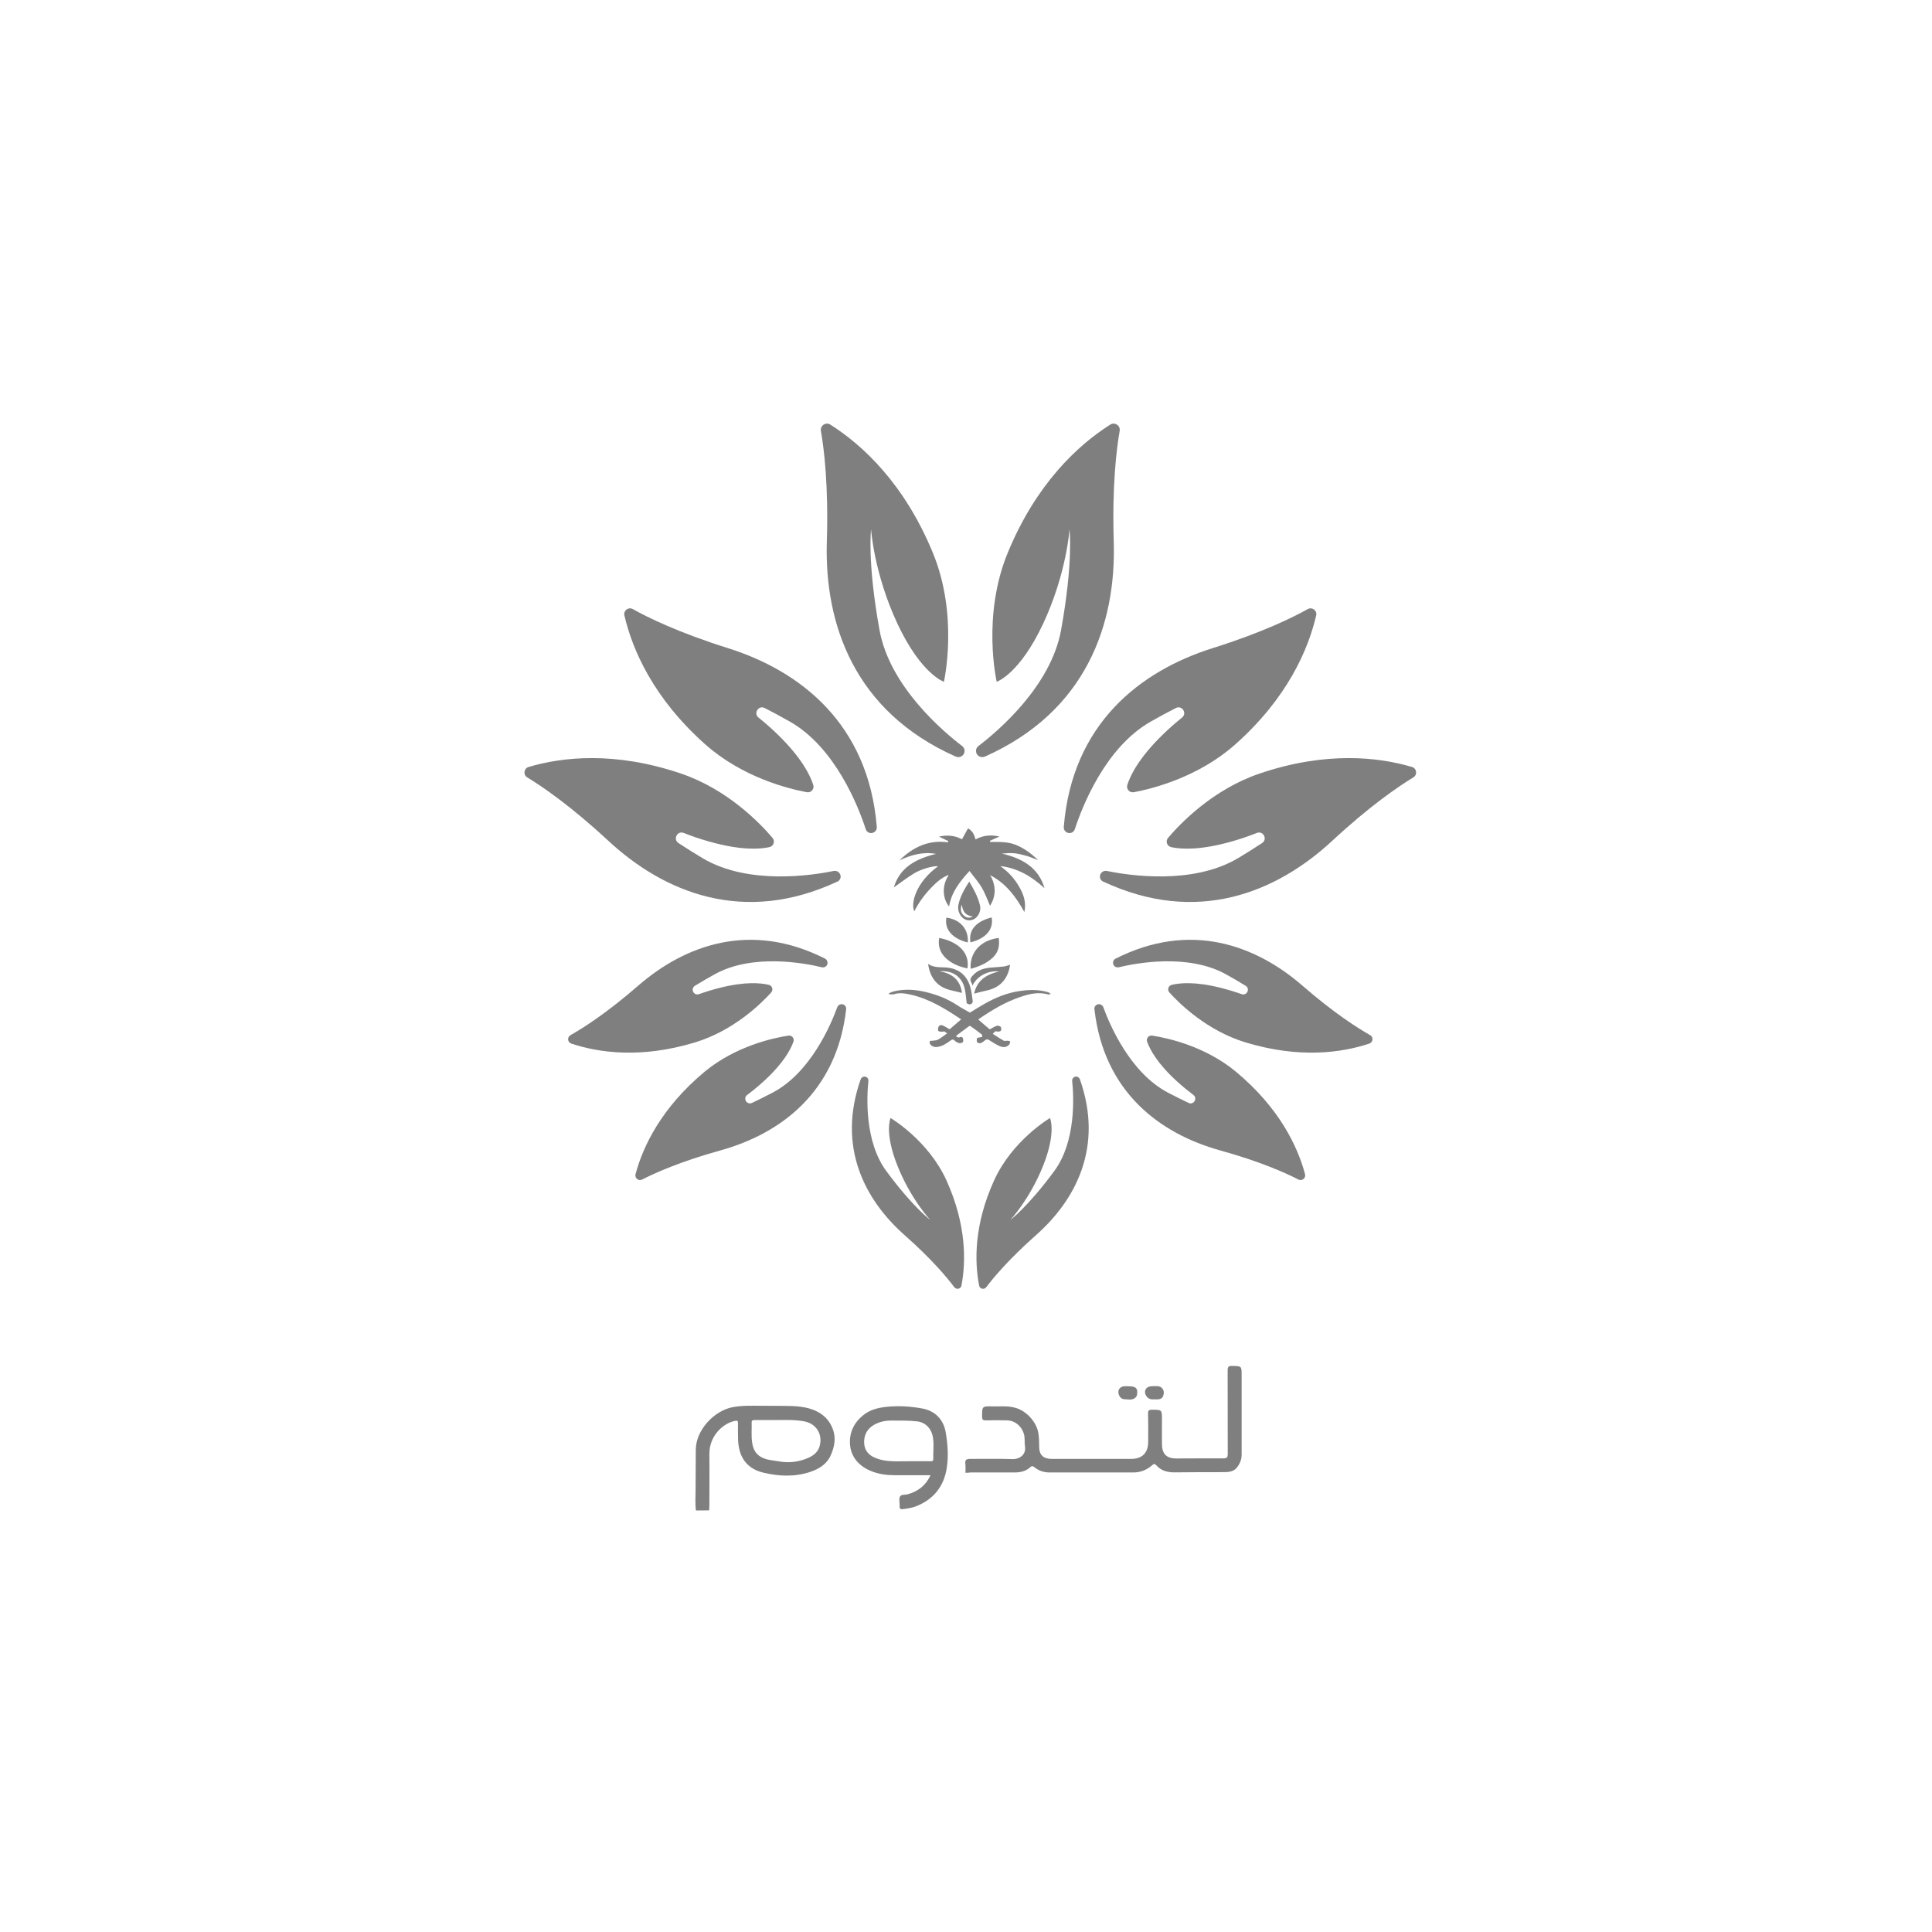 <?xml version="1.0" encoding="utf-8"?>
<!-- Generator: Adobe Illustrator 27.5.0, SVG Export Plug-In . SVG Version: 6.00 Build 0)  -->
<svg version="1.1" id="Layer_1" xmlns="http://www.w3.org/2000/svg" xmlns:xlink="http://www.w3.org/1999/xlink" x="0px" y="0px"
	 viewBox="0 0 189.15 189.15" style="enable-background:new 0 0 189.15 189.15;" xml:space="preserve">
<style type="text/css">
	.st0{fill:#7F7F7F;}
</style>
<g>
	<path class="st0" d="M81.02,94.22c0.03,0.31-0.26,0.55-0.56,0.48c-1.73-0.42-6.79-1.36-10.48,0.68c-0.72,0.4-1.36,0.77-1.94,1.13
		c-0.47,0.29-0.13,1,0.39,0.82c0.62-0.22,1.3-0.43,2.01-0.61c2.52-0.64,4.05-0.49,4.83-0.3c0.34,0.08,0.46,0.49,0.23,0.75
		c-1,1.11-3.7,3.75-7.47,4.89c-5.29,1.6-9.44,1-12.1,0.11c-0.38-0.13-0.42-0.64-0.07-0.83c1.19-0.67,3.49-2.12,6.6-4.82
		c4.6-4,11.01-6.36,18.31-2.67C80.91,93.92,81,94.06,81.02,94.22"/>
	<path class="st0" d="M82.68,98.41c-0.24-0.19-0.6-0.09-0.71,0.2c-0.61,1.68-2.6,6.41-6.34,8.37c-0.73,0.38-1.4,0.71-2.01,1
		c-0.5,0.23-0.91-0.45-0.47-0.78c0.53-0.4,1.07-0.84,1.62-1.34c1.92-1.75,2.64-3.11,2.91-3.87c0.12-0.33-0.16-0.66-0.5-0.6
		c-1.48,0.23-5.16,1.02-8.2,3.54c-4.25,3.54-6.04,7.33-6.76,10.03c-0.1,0.38,0.3,0.7,0.65,0.52c1.21-0.62,3.69-1.75,7.66-2.85
		c5.87-1.63,11.38-5.68,12.31-13.81C82.87,98.67,82.8,98.51,82.68,98.41"/>
	<path class="st0" d="M85.62,81.45c-0.31,0.23-0.75,0.09-0.86-0.27c-0.68-2.09-2.94-8-7.46-10.55c-0.88-0.5-1.69-0.93-2.43-1.31
		c-0.6-0.31-1.13,0.51-0.61,0.93c0.63,0.51,1.29,1.08,1.94,1.72c2.29,2.24,3.12,3.93,3.42,4.87c0.13,0.41-0.22,0.8-0.64,0.72
		c-1.81-0.34-6.31-1.46-9.94-4.69c-5.08-4.52-7.13-9.26-7.91-12.62c-0.11-0.48,0.4-0.85,0.82-0.62c1.46,0.82,4.47,2.3,9.3,3.82
		c7.16,2.25,13.77,7.45,14.59,17.49C85.87,81.14,85.78,81.33,85.62,81.45"/>
	<path class="st0" d="M82.3,85.89c0.04-0.38-0.29-0.69-0.67-0.62c-2.15,0.44-8.4,1.4-12.86-1.26c-0.87-0.52-1.64-1.01-2.34-1.47
		c-0.57-0.37-0.12-1.24,0.51-0.99c0.76,0.3,1.57,0.58,2.45,0.83c3.08,0.88,4.96,0.77,5.93,0.56c0.42-0.09,0.59-0.59,0.31-0.91
		c-1.19-1.4-4.39-4.76-9-6.31c-6.45-2.18-11.58-1.61-14.88-0.63c-0.47,0.14-0.55,0.77-0.13,1.02c1.43,0.87,4.21,2.75,7.92,6.19
		c5.5,5.11,13.29,8.28,22.42,4.02C82.15,86.26,82.27,86.08,82.3,85.89"/>
	<path class="st0" d="M94.17,74.02c0.34-0.23,0.36-0.73,0.03-0.98c-1.88-1.43-7.09-5.84-8.09-11.34c-1.22-6.74-0.83-9.88-0.83-9.88
		s0.27,4.28,2.58,9.24c2.32,4.95,4.55,5.69,4.55,5.69s1.48-6.44-1.09-12.65c-2.8-6.78-6.89-10.54-10.03-12.53
		c-0.45-0.28-1.01,0.1-0.92,0.62c0.31,1.78,0.75,5.37,0.58,10.82c-0.25,8.08,2.69,16.65,12.61,21.06
		C93.77,74.16,94,74.14,94.17,74.02"/>
	<path class="st0" d="M95.82,74.02c-0.34-0.23-0.36-0.73-0.03-0.98c1.88-1.43,7.09-5.84,8.09-11.34c1.22-6.74,0.83-9.88,0.83-9.88
		s-0.27,4.28-2.58,9.24c-2.32,4.95-4.55,5.69-4.55,5.69s-1.48-6.44,1.09-12.65c2.8-6.78,6.89-10.54,10.03-12.53
		c0.45-0.28,1.01,0.1,0.92,0.62c-0.31,1.78-0.75,5.37-0.58,10.82c0.25,8.08-2.69,16.65-12.61,21.06
		C96.22,74.16,95.99,74.14,95.82,74.02"/>
	<path class="st0" d="M104.37,81.45c0.31,0.23,0.75,0.09,0.86-0.27c0.68-2.09,2.94-8,7.46-10.55c0.88-0.5,1.69-0.93,2.43-1.31
		c0.6-0.31,1.13,0.51,0.61,0.93c-0.63,0.51-1.29,1.08-1.94,1.72c-2.29,2.24-3.12,3.93-3.42,4.87c-0.13,0.41,0.22,0.8,0.64,0.72
		c1.81-0.34,6.31-1.46,9.94-4.69c5.08-4.52,7.13-9.26,7.91-12.62c0.11-0.48-0.4-0.85-0.82-0.62c-1.46,0.82-4.47,2.3-9.3,3.82
		c-7.16,2.25-13.77,7.45-14.59,17.49C104.12,81.14,104.21,81.33,104.37,81.45"/>
	<path class="st0" d="M107.69,85.89c-0.04-0.38,0.29-0.69,0.67-0.62c2.15,0.44,8.4,1.4,12.86-1.26c0.87-0.52,1.64-1.01,2.34-1.47
		c0.57-0.37,0.12-1.24-0.51-0.99c-0.76,0.3-1.57,0.58-2.45,0.83c-3.08,0.88-4.96,0.77-5.93,0.56c-0.42-0.09-0.59-0.59-0.31-0.91
		c1.19-1.4,4.39-4.76,9-6.31c6.45-2.18,11.58-1.61,14.88-0.63c0.47,0.14,0.55,0.77,0.13,1.02c-1.43,0.87-4.21,2.75-7.92,6.19
		c-5.5,5.11-13.29,8.28-22.42,4.02C107.84,86.26,107.71,86.08,107.69,85.89"/>
	<path class="st0" d="M108.97,94.22c-0.03,0.31,0.26,0.55,0.56,0.48c1.73-0.42,6.79-1.36,10.48,0.68c0.72,0.4,1.36,0.77,1.94,1.13
		c0.47,0.29,0.13,1-0.39,0.82c-0.62-0.22-1.3-0.43-2.01-0.61c-2.52-0.64-4.05-0.49-4.83-0.3c-0.34,0.08-0.46,0.49-0.23,0.75
		c1,1.11,3.7,3.75,7.47,4.89c5.29,1.6,9.44,1,12.1,0.11c0.38-0.13,0.42-0.64,0.08-0.83c-1.19-0.67-3.49-2.12-6.6-4.82
		c-4.6-4-11.01-6.36-18.31-2.67C109.08,93.92,108.98,94.06,108.97,94.22"/>
	<path class="st0" d="M107.31,98.41c0.24-0.19,0.6-0.09,0.71,0.2c0.61,1.68,2.6,6.41,6.34,8.37c0.73,0.38,1.4,0.71,2.01,1
		c0.5,0.23,0.9-0.45,0.47-0.78c-0.53-0.4-1.07-0.84-1.62-1.34c-1.92-1.75-2.64-3.11-2.91-3.87c-0.12-0.33,0.16-0.66,0.5-0.6
		c1.48,0.23,5.16,1.02,8.2,3.54c4.25,3.54,6.04,7.33,6.76,10.03c0.1,0.38-0.3,0.7-0.65,0.52c-1.21-0.62-3.69-1.75-7.66-2.85
		c-5.87-1.63-11.38-5.68-12.31-13.81C107.12,98.67,107.18,98.51,107.31,98.41"/>
	<path class="st0" d="M105.44,105.41c-0.26-0.06-0.5,0.16-0.47,0.42c0.16,1.52,0.39,5.93-1.76,8.83c-2.63,3.56-4.29,4.77-4.29,4.77
		s1.9-2.02,3.21-5.31c1.31-3.29,0.67-4.66,0.67-4.66s-3.69,2.16-5.48,6.12c-1.96,4.32-1.92,7.92-1.46,10.28
		c0.06,0.34,0.49,0.43,0.7,0.16c0.7-0.93,2.2-2.73,4.84-5.07c3.92-3.46,6.66-8.65,4.33-15.27
		C105.68,105.54,105.57,105.44,105.44,105.41"/>
	<path class="st0" d="M84.55,105.41c0.26-0.06,0.5,0.16,0.47,0.42c-0.16,1.52-0.39,5.93,1.76,8.83c2.63,3.56,4.29,4.77,4.29,4.77
		s-1.9-2.02-3.21-5.31c-1.31-3.29-0.67-4.66-0.67-4.66s3.69,2.16,5.48,6.12c1.95,4.32,1.91,7.92,1.46,10.28
		c-0.06,0.34-0.49,0.43-0.7,0.16c-0.7-0.93-2.19-2.73-4.84-5.07c-3.92-3.46-6.66-8.65-4.33-15.27
		C84.3,105.54,84.42,105.44,84.55,105.41"/>
	<path class="st0" d="M95.01,92.26c1.22-0.3,2.31-1.05,2.08-2.44C95.84,90.13,94.78,90.85,95.01,92.26 M94.75,92.27
		c0.1-1.29-0.74-2.26-2.1-2.43C92.42,91.24,93.6,92,94.75,92.27 M95.03,94.85c0.82-0.22,1.56-0.53,2.16-1.09
		c0.58-0.54,0.69-1.2,0.59-1.93C96.02,92.04,94.92,93.24,95.03,94.85 M94.72,94.81c0.27-1.8-1.31-2.71-2.77-2.98
		C91.64,93.51,93.16,94.51,94.72,94.81 M95.25,89.73c-0.69-0.1-0.97-0.4-1.09-1.17c-0.17,0.49-0.09,0.86,0.26,1.12
		C94.66,89.88,94.94,89.89,95.25,89.73 M95.94,88.63c0.09,0.38,0,0.75-0.25,1.07c-0.45,0.57-1.24,0.53-1.64-0.07
		c-0.23-0.34-0.29-0.7-0.21-1.08c0.17-0.8,0.58-1.5,1.05-2.24C95.35,87.08,95.75,87.82,95.94,88.63 M95.37,97.28
		c0.39-0.1,0.78-0.21,1.17-0.29c1.25-0.26,1.99-0.98,2.28-2.15c0.03-0.12,0.04-0.24,0.07-0.39c-0.23,0.07-0.41,0.15-0.59,0.17
		c-0.43,0.05-0.86,0.08-1.3,0.11c-0.65,0.06-1.24,0.23-1.7,0.71c-0.23,0.23-0.41,0.46-0.18,0.79c0.05,0.08,0.06,0.18,0.08,0.27
		c0.6-1.18,1.84-1.49,2.62-1.39C96.23,95.47,95.6,96.25,95.37,97.28 M94.48,96.94c0.08,0.41,0.11,0.84,0.16,1.28
		c0.04,0.02,0.11,0.06,0.18,0.09c0.22,0.08,0.44-0.09,0.41-0.31c-0.05-0.37-0.09-0.74-0.17-1.1c-0.27-1.27-1.07-2.14-2.62-2.19
		c-0.53-0.02-1.09,0-1.58-0.34c0.02,0.13,0.04,0.23,0.06,0.32c0.25,1.15,0.9,1.95,2.14,2.25c0.37,0.09,0.75,0.18,1.12,0.27
		c-0.16-1.24-0.93-1.91-2.21-2.12C93.43,94.97,94.27,95.78,94.48,96.94 M102.57,97.13c-0.92-0.27-1.85-0.24-2.77-0.1
		c-1.22,0.18-2.34,0.64-3.4,1.24c-0.5,0.28-0.98,0.59-1.44,0.87c-0.41-0.24-0.82-0.44-1.2-0.7c-0.96-0.64-2.01-1.05-3.13-1.32
		c-1.05-0.25-2.1-0.32-3.16-0.05c-0.16,0.04-0.3,0.12-0.45,0.18l0.03,0.09c0.16,0,0.32,0.04,0.46,0c0.56-0.18,1.12-0.08,1.66,0.04
		c1.84,0.42,3.39,1.39,4.93,2.42c-0.39,0.34-0.76,0.65-1.13,0.97c-0.21-0.12-0.4-0.24-0.59-0.34c-0.19-0.1-0.39-0.1-0.49,0.09
		c-0.07,0.12-0.08,0.36,0,0.42c0.1,0.09,0.31,0.05,0.48,0.07l0.01-0.07c0.1,0.06,0.19,0.13,0.35,0.23c-0.34,0.24-0.6,0.45-0.89,0.61
		c-0.15,0.09-0.36,0.08-0.55,0.11c-0.08,0.01-0.25,0-0.25,0.04c-0.03,0.09-0.03,0.23,0.02,0.3c0.17,0.21,0.41,0.31,0.7,0.27
		c0.5-0.07,0.9-0.33,1.27-0.61c0.17-0.12,0.27-0.18,0.44-0.01c0.11,0.12,0.29,0.21,0.45,0.25c0.1,0.02,0.3-0.03,0.35-0.11
		c0.06-0.1,0.04-0.27-0.01-0.39c-0.06-0.15-0.2-0.13-0.35-0.06c-0.07,0.03-0.18-0.04-0.27-0.07l-0.02-0.1
		c0.42-0.32,0.84-0.63,1.27-0.95H95c0.38,0.27,0.76,0.54,1.12,0.83c0.05,0.04,0.05,0.16,0.03,0.23c-0.01,0.03-0.13,0.03-0.19,0.05
		c-0.1,0.02-0.27,0.03-0.3,0.08c-0.04,0.12-0.05,0.28,0,0.39c0.04,0.07,0.24,0.13,0.33,0.1c0.17-0.06,0.33-0.18,0.46-0.29
		c0.15-0.12,0.26-0.1,0.41,0c0.32,0.21,0.65,0.42,1.01,0.58c0.47,0.21,0.79,0.03,0.96-0.18c0.06-0.08,0.04-0.2,0.06-0.31
		c-0.09-0.01-0.18-0.03-0.27-0.04c-0.12,0-0.26,0.04-0.35,0c-0.37-0.21-0.71-0.44-1.07-0.67c0.23-0.29,0.23-0.27,0.52-0.22
		c0.09,0.01,0.26-0.05,0.28-0.11c0.04-0.1,0.04-0.29-0.03-0.36c-0.08-0.08-0.28-0.14-0.38-0.1c-0.24,0.08-0.45,0.22-0.69,0.35
		c-0.37-0.31-0.74-0.63-1.12-0.96l0.13-0.11c1.22-0.83,2.49-1.59,3.91-2.08c0.92-0.32,1.86-0.55,2.84-0.26
		c0.04,0.01,0.11-0.03,0.21-0.07C102.74,97.2,102.66,97.15,102.57,97.13 M91.64,83.6c-1.26-0.23-2.42,0.09-3.58,0.63
		c1.33-1.29,2.83-2.03,4.77-1.76v-0.13c-0.32-0.15-0.63-0.3-0.9-0.43c0.75-0.18,1.53-0.13,2.25,0.26c0.19-0.35,0.39-0.7,0.59-1.07
		c0.48,0.26,0.61,0.65,0.74,1.08c0.75-0.41,1.53-0.47,2.34-0.28c-0.32,0.14-0.63,0.28-0.94,0.42l0.02,0.11
		c0.88,0,1.76-0.04,2.59,0.31c0.81,0.35,1.49,0.86,2.11,1.47c-0.37-0.14-0.73-0.3-1.1-0.41c-0.39-0.11-0.79-0.21-1.19-0.26
		c-0.41-0.04-0.82-0.01-1.25,0.03c2,0.47,3.59,1.37,4.17,3.39c-1.22-1.12-2.59-1.97-4.33-2.17c0.74,0.53,1.35,1.17,1.8,1.94
		c0.46,0.77,0.77,1.57,0.56,2.56c-0.83-1.5-1.8-2.8-3.35-3.61c0.59,1.03,0.59,2.04-0.01,3c-0.26-0.58-0.47-1.2-0.8-1.76
		c-0.33-0.57-0.78-1.07-1.21-1.65c-0.98,1.06-1.78,2.12-2,3.47c-0.53-0.6-0.81-1.85-0.07-3.02l0.01-0.07l-0.05,0.03
		c-0.66,0.27-1.16,0.73-1.63,1.22c-0.67,0.69-1.23,1.46-1.67,2.32c-0.37-0.81,0.19-2.86,2.33-4.41c-0.42-0.06-1.61,0.25-2.34,0.69
		c-0.69,0.42-1.33,0.92-1.99,1.38C88.09,84.92,89.69,84.07,91.64,83.6"/>
	<g>
		<path class="st0" d="M68.13,147.88c-0.08-0.67-0.03-1.35-0.03-2.02c0-1.31,0.01-2.61,0.02-3.92c0.01-1.95,1.8-3.8,3.55-4.16
			c0.95-0.19,1.91-0.15,2.87-0.15c0.72,0,1.43,0.01,2.15,0.01c1.15,0.01,2.3,0.03,3.34,0.57c0.7,0.37,1.21,0.92,1.5,1.69
			c0.34,0.89,0.17,1.73-0.18,2.54c-0.37,0.87-1.11,1.35-1.98,1.65c-1.53,0.52-3.08,0.46-4.63,0.09c-1.64-0.39-2.41-1.53-2.48-3.2
			c-0.02-0.54-0.01-1.09-0.01-1.64c0-0.23-0.04-0.28-0.3-0.23c-1.1,0.22-2.53,1.41-2.5,3.29c0.02,1.67,0,3.33,0,5
			c0,0.16-0.02,0.31-0.02,0.47C68.99,147.88,68.56,147.88,68.13,147.88z M75.83,139.03c-0.65,0-1.29,0-1.94,0
			c-0.17,0-0.31,0-0.3,0.24c0.02,0.66-0.05,1.32,0.05,1.98c0.13,0.89,0.58,1.4,1.46,1.63c0.37,0.09,0.76,0.12,1.13,0.19
			c1.03,0.19,2.02,0.06,2.95-0.36c0.63-0.29,1.08-0.73,1.14-1.54c0.08-1.04-0.59-1.84-1.62-2.02
			C77.74,138.98,76.78,139.02,75.83,139.03z"/>
		<path class="st0" d="M94.52,144.19c0-0.29,0.03-0.59-0.01-0.87c-0.06-0.43,0.15-0.49,0.51-0.49c1.36,0.01,2.73-0.03,4.09,0.02
			c0.72,0.03,1.37-0.45,1.24-1.24c-0.07-0.42,0.02-0.84-0.12-1.27c-0.24-0.73-0.85-1.26-1.64-1.28c-0.69-0.02-1.38-0.02-2.07,0
			c-0.27,0.01-0.37-0.06-0.37-0.36c0-1.02-0.01-1.03,0.99-1.01c0.78,0.02,1.56-0.08,2.34,0.16c1.07,0.33,2.04,1.42,2.19,2.53
			c0.06,0.43,0.07,0.86,0.07,1.29c0,0.76,0.4,1.15,1.17,1.16c0.99,0.01,1.98,0,2.97,0c1.62,0,3.25,0,4.87,0
			c1.07,0,1.65-0.58,1.66-1.65c0.01-0.93,0.01-1.87-0.01-2.8c-0.01-0.29,0.09-0.36,0.37-0.36c0.99,0,0.99-0.01,0.99,0.98
			c0,0.8-0.01,1.61,0,2.41c0.01,0.93,0.46,1.38,1.37,1.38c1.55,0,3.1-0.02,4.65-0.01c0.36,0,0.42-0.12,0.42-0.45
			c-0.01-2.72,0-5.43-0.01-8.15c0-0.35,0.08-0.46,0.44-0.45c0.93,0.02,0.93,0.01,0.93,0.91c0,2.6,0,5.2,0,7.8
			c0,0.48-0.2,0.92-0.49,1.27c-0.29,0.35-0.75,0.42-1.21,0.42c-1.61,0-3.22,0-4.83,0.02c-0.7,0.01-1.34-0.14-1.82-0.69
			c-0.14-0.16-0.24-0.16-0.41-0.01c-0.53,0.47-1.16,0.72-1.88,0.71c-2.72,0-5.43,0-8.15,0c-0.55,0-1.05-0.15-1.48-0.5
			c-0.15-0.12-0.26-0.17-0.43-0.01c-0.43,0.4-0.97,0.51-1.55,0.51c-1.44-0.01-2.87,0-4.31,0C94.87,144.19,94.71,144.19,94.52,144.19
			z"/>
		<path class="st0" d="M91.1,144.43c-1.19,0-2.33,0-3.46,0c-0.82,0-1.62-0.1-2.39-0.42c-1.42-0.59-2.18-1.73-2.02-3.24
			c0.1-0.9,0.57-1.65,1.3-2.23c0.65-0.52,1.42-0.71,2.2-0.8c1.2-0.13,2.4-0.06,3.58,0.16c1.26,0.24,2.07,1.09,2.28,2.34
			c0.19,1.12,0.28,2.27,0.11,3.42c-0.27,1.85-1.28,3.12-3.01,3.81c-0.41,0.16-0.85,0.22-1.29,0.28c-0.25,0.04-0.35-0.06-0.32-0.3
			c0-0.03,0-0.06,0-0.09c0-0.29-0.09-0.63,0.04-0.85c0.13-0.22,0.51-0.14,0.77-0.22C89.87,146.01,90.63,145.45,91.1,144.43z
			 M89.03,143.06c0.67,0,1.35,0,2.02,0c0.15,0,0.33,0.03,0.32-0.22c-0.02-0.72,0.09-1.43-0.04-2.15c-0.15-0.86-0.75-1.44-1.53-1.53
			c-0.87-0.1-1.74-0.08-2.62-0.08c-0.46,0-0.92,0.09-1.34,0.28c-0.71,0.31-1.17,0.85-1.23,1.62c-0.07,1.01,0.42,1.59,1.5,1.9
			C87.07,143.15,88.05,143.05,89.03,143.06z"/>
		<path class="st0" d="M112.68,135.72c-0.53,0.06-0.74,0.52-0.45,0.96c0.21,0.31,0.5,0.35,0.82,0.32c0.34,0.02,0.72,0.02,0.84-0.36
			c0.02-0.07,0.04-0.15,0.05-0.23c0.04-0.37-0.25-0.7-0.62-0.7C113.11,135.71,112.85,135.7,112.68,135.72z"/>
		<path class="st0" d="M110.48,135.72c0.73,0,0.94,0.2,0.84,0.82c-0.01,0.06-0.02,0.12-0.05,0.16c-0.3,0.45-0.77,0.3-1.18,0.29
			c-0.31-0.01-0.51-0.25-0.58-0.55c-0.09-0.39,0.16-0.69,0.57-0.72C110.23,135.71,110.35,135.72,110.48,135.72z"/>
	</g>
</g>
</svg>
